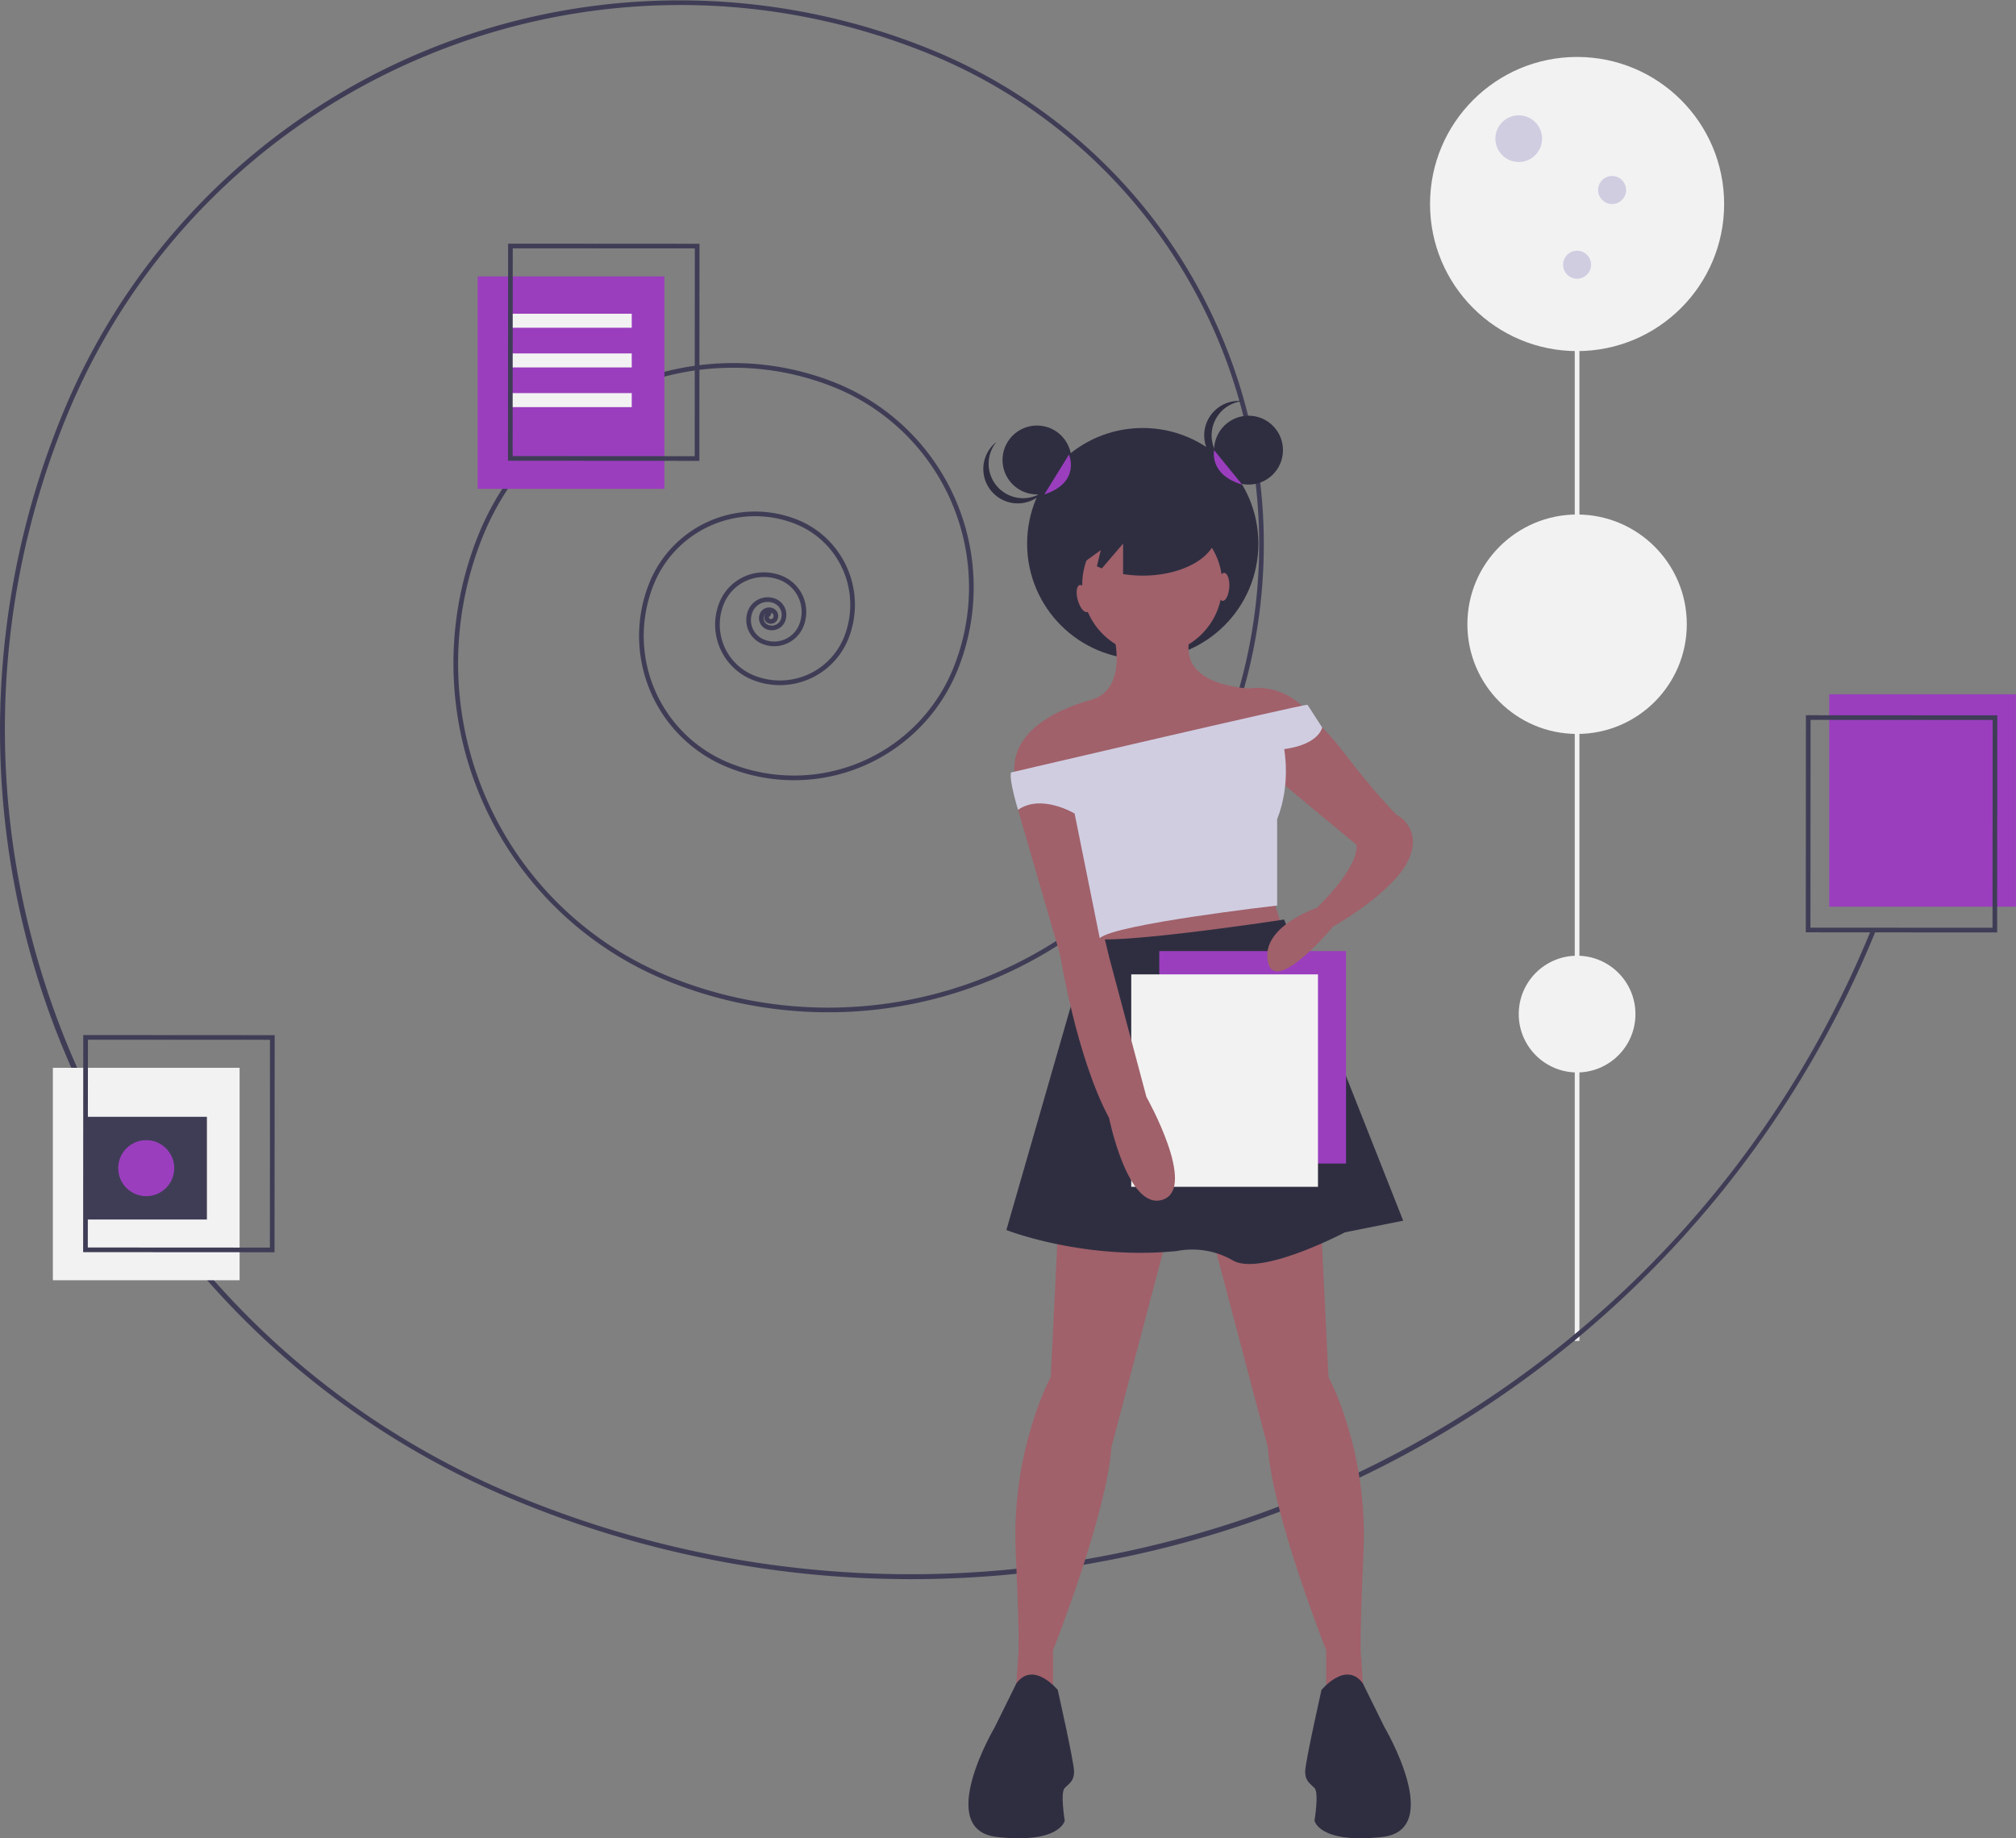 <svg id="b75ffde3-65ff-4761-a8e9-ebaeba35e9db" data-name="Layer 1" xmlns="http://www.w3.org/2000/svg" width="863.676" height="787.456" viewBox="0 0 863.676 787.456"><rect x="0" y="0" width="863.676" height="787.456" fill="#808080" stroke="none"/><title>cloud_docs</title><rect x="674.643" y="434.394" width="2" height="140" fill="#f2f2f2"/><rect x="674.643" y="281.394" width="2" height="140" fill="#f2f2f2"/><rect x="674.643" y="87.394" width="2" height="140" fill="#f2f2f2"/><circle cx="675.643" cy="434.394" r="25" fill="#f2f2f2"/><circle cx="675.643" cy="267.394" r="47" fill="#f2f2f2"/><circle cx="675.643" cy="87.394" r="63" fill="#f2f2f2"/><circle cx="650.643" cy="59.394" r="10" fill="#d0cde1"/><circle cx="690.643" cy="81.394" r="6" fill="#d0cde1"/><circle cx="675.643" cy="113.394" r="6" fill="#d0cde1"/><path d="M558.574,732.72a443.165,443.165,0,0,1-168.145-33.128A356.651,356.651,0,0,1,194.68,234.289,285.759,285.759,0,0,1,567.183,77.58,228.807,228.807,0,0,1,692.659,375.844,183.245,183.245,0,0,1,453.788,476.334a146.795,146.795,0,0,1-80.502-191.357,117.771,117.771,0,0,1,153.347-64.511,94.416,94.416,0,0,1,51.719,122.938A75.647,75.647,0,0,1,479.741,384.888a60.718,60.718,0,0,1-33.298-79.149A48.831,48.831,0,0,1,510.023,278.991a39.264,39.264,0,0,1,21.508,51.125,31.612,31.612,0,0,1-41.161,17.316,25.49,25.49,0,0,1-13.962-33.19,20.59,20.59,0,0,1,26.812-11.279,16.673,16.673,0,0,1,9.133,21.71,13.54,13.54,0,0,1-17.629,7.417,11.032,11.032,0,0,1-6.043-14.364,9.025,9.025,0,0,1,11.752-4.944,7.42,7.42,0,0,1,4.064,9.662,6.134,6.134,0,0,1-7.99,3.361,5.11,5.11,0,0,1-2.799-6.653,4.283,4.283,0,0,1,5.583-2.349,3.63,3.63,0,0,1,1.989,4.727,3.101,3.101,0,0,1-4.043,1.7,2.68,2.68,0,0,1-1.469-3.495,2.346,2.346,0,0,1,.523-.785,2.269,2.269,0,0,0-.731.956,3.109,3.109,0,0,0,1.702,4.046,4.135,4.135,0,0,0,5.384-2.265,5.419,5.419,0,0,0-2.968-7.056,7.026,7.026,0,0,0-9.145,3.847,9.031,9.031,0,0,0,4.946,11.757,11.54,11.54,0,0,0,15.022-6.32,14.673,14.673,0,0,0-8.037-19.104,18.59,18.59,0,0,0-24.206,10.183,23.462,23.462,0,0,0,12.866,30.583,29.612,29.612,0,0,0,38.554-16.219,37.263,37.263,0,0,0-20.411-48.519,46.831,46.831,0,0,0-60.974,25.651A58.718,58.718,0,0,0,480.495,383.036a73.648,73.648,0,0,0,96.004-40.387A92.416,92.416,0,0,0,525.878,222.317a115.77,115.77,0,0,0-150.74,63.415,144.797,144.797,0,0,0,79.405,188.751,181.245,181.245,0,0,0,236.265-99.394A226.806,226.806,0,0,0,566.428,79.432C421.545,20.354,255.61,90.161,196.531,235.044,122.631,416.275,209.952,623.84,391.183,697.741c226.666,92.427,486.269-16.785,578.697-243.452l1.852.756A446.439,446.439,0,0,1,564.39,732.683C562.452,732.707,560.509,732.72,558.574,732.72ZM497.94,320.277a.352.352,0,0,0-.134.027.346.346,0,0,0-.186.188.68.68,0,0,0,.373.887,1.102,1.102,0,0,0,1.436-.603,1.626,1.626,0,0,0-.721-2.039l-.639,1.565A.339.339,0,0,0,497.94,320.277Z" transform="translate(-168.162 -56.272)" fill="#3f3d56"/><circle cx="489.566" cy="232.875" r="49.538" fill="#2f2e41"/><polygon points="544.143 380.894 550.143 399.894 472.143 411.894 473.143 391.894 544.143 380.894" fill="#a0616a"/><path d="M621.306,585.166l-3,61s-17,31-15,75,1,45,1,45l-1,16,16,2v-21s23-58,25-87l23-87Z" transform="translate(-168.162 -56.272)" fill="#a0616a"/><path d="M734.306,585.166l3,61s17,31,15,75-1,45-1,45l1,16-16,2v-21s-23-58-25-87l-23-87Z" transform="translate(-168.162 -56.272)" fill="#a0616a"/><path d="M718.306,450.166s-72,11-83,8l-36,125s33,13,73,9a34.865,34.865,0,0,1,24,4c12,7,48-12,48-12l25-5Z" transform="translate(-168.162 -56.272)" fill="#2f2e41"/><rect x="496.65" y="407.403" width="80" height="91" fill="#9a3ebe"/><rect x="484.637" y="417.385" width="80" height="91" fill="#f2f2f2"/><path d="M605.306,389.166l-1,14,18,62s7,44,21,70c0,0,8,40,23,35s-7-44-7-44l-16-60-19-79Z" transform="translate(-168.162 -56.272)" fill="#a0616a"/><circle cx="493.643" cy="250.394" r="30" fill="#a0616a"/><path d="M644.306,324.166s9,27-9,32-36,16-32,34l2,4,125-30a27.439,27.439,0,0,0-27-13s-27.807-.736-25.904-18.868l-3.096-7.132Z" transform="translate(-168.162 -56.272)" fill="#a0616a"/><path d="M726.306,362.166s5,0,18,17,22,26,22,26,12,6,5,20-32,28-32,28-25,30-28,15,21-23,21-23,18-17,17-27l-41-34Z" transform="translate(-168.162 -56.272)" fill="#a0616a"/><path d="M601.306,387.166s124-29,127-29l6.291,9.747s-1.291,7.253-16.291,9.253c0,0,3,15-3,30v37s-70,8-76,14l-10.77-53.414s-14.23-8.586-24.23-1.586C604.306,403.166,600.306,390.166,601.306,387.166Z" transform="translate(-168.162 -56.272)" fill="#d0cde1"/><path d="M621.306,780.166s-10.395-12.676-17.698-2.838l-9.302,18.838s-26,44,1,47,29-7,29-7-2-12,0-14,4-3,4-7S621.306,780.166,621.306,780.166Z" transform="translate(-168.162 -56.272)" fill="#2f2e41"/><path d="M734.306,780.166s10.395-12.676,17.698-2.838l9.302,18.838s26,44-1,47-29-7-29-7,2-12,0-14-4-3-4-7S734.306,780.166,734.306,780.166Z" transform="translate(-168.162 -56.272)" fill="#2f2e41"/><circle cx="444.244" cy="197.039" r="14.756" fill="#2f2e41"/><circle cx="534.887" cy="192.823" r="14.756" fill="#2f2e41"/><path d="M687.24,242.772a14.756,14.756,0,0,1,13.175-14.669,14.756,14.756,0,1,0,0,29.337A14.756,14.756,0,0,1,687.24,242.772Z" transform="translate(-168.162 -56.272)" fill="#2f2e41"/><path d="M595.918,265.247a14.756,14.756,0,0,1-.855-19.698,14.756,14.756,0,1,0,20.532,20.955A14.756,14.756,0,0,1,595.918,265.247Z" transform="translate(-168.162 -56.272)" fill="#2f2e41"/><path d="M657.728,265.96c-17.463,0-31.62,8.258-31.62,18.445,0,4.558,2.846,8.724,7.543,11.942l6.087-4.411-1.655,6.91c.687.318,1.388.626,2.12.911l9.094-10.609V302.181a53.082,53.082,0,0,0,8.432.668c17.463,0,31.62-8.258,31.62-18.445S675.191,265.96,657.728,265.96Z" transform="translate(-168.162 -56.272)" fill="#2f2e41"/><path d="M688.294,249.096s-2.292,10.54,12.029,14.756" transform="translate(-168.162 -56.272)" fill="#9a3ebe"/><path d="M626.108,251.014s5.27,11.784-10.54,17.054" transform="translate(-168.162 -56.272)" fill="#9a3ebe"/><ellipse cx="632.306" cy="312.666" rx="2.5" ry="6" transform="translate(-229.042 125.762) rotate(-15.639)" fill="#a0616a"/><ellipse cx="692.306" cy="307.666" rx="6" ry="2.5" transform="translate(174.502 923.478) rotate(-86.476)" fill="#a0616a"/><rect x="783.65" y="297.403" width="80" height="91" fill="#9a3ebe"/><rect x="204.65" y="118.403" width="80" height="91" fill="#9a3ebe"/><path d="M1023.778,455.692l-82-.049.055-93,82,.047Zm-79.998-2.047,78,.045.051-89-78-.045Z" transform="translate(-168.162 -56.272)" fill="#3f3d56"/><rect x="218.643" y="134.394" width="52" height="6" fill="#f2f2f2"/><rect x="218.643" y="151.394" width="52" height="6" fill="#f2f2f2"/><rect x="218.643" y="168.394" width="52" height="6" fill="#f2f2f2"/><path d="M467.779,253.691l-82-.047.054-93,82.0.047Zm-79.999-2.046,78,.045.051-89-78-.045Z" transform="translate(-168.162 -56.272)" fill="#3f3d56"/><rect x="22.65" y="457.403" width="80" height="91" fill="#f2f2f2"/><rect x="36.643" y="478.394" width="52" height="44" fill="#3f3d56"/><path d="M285.779,592.692l-82-.049.054-93,82.0.049Zm-79.999-2.047,78,.045.051-89-78-.045Z" transform="translate(-168.162 -56.272)" fill="#3f3d56"/><circle cx="62.643" cy="500.394" r="12" fill="#9a3ebe"/></svg>